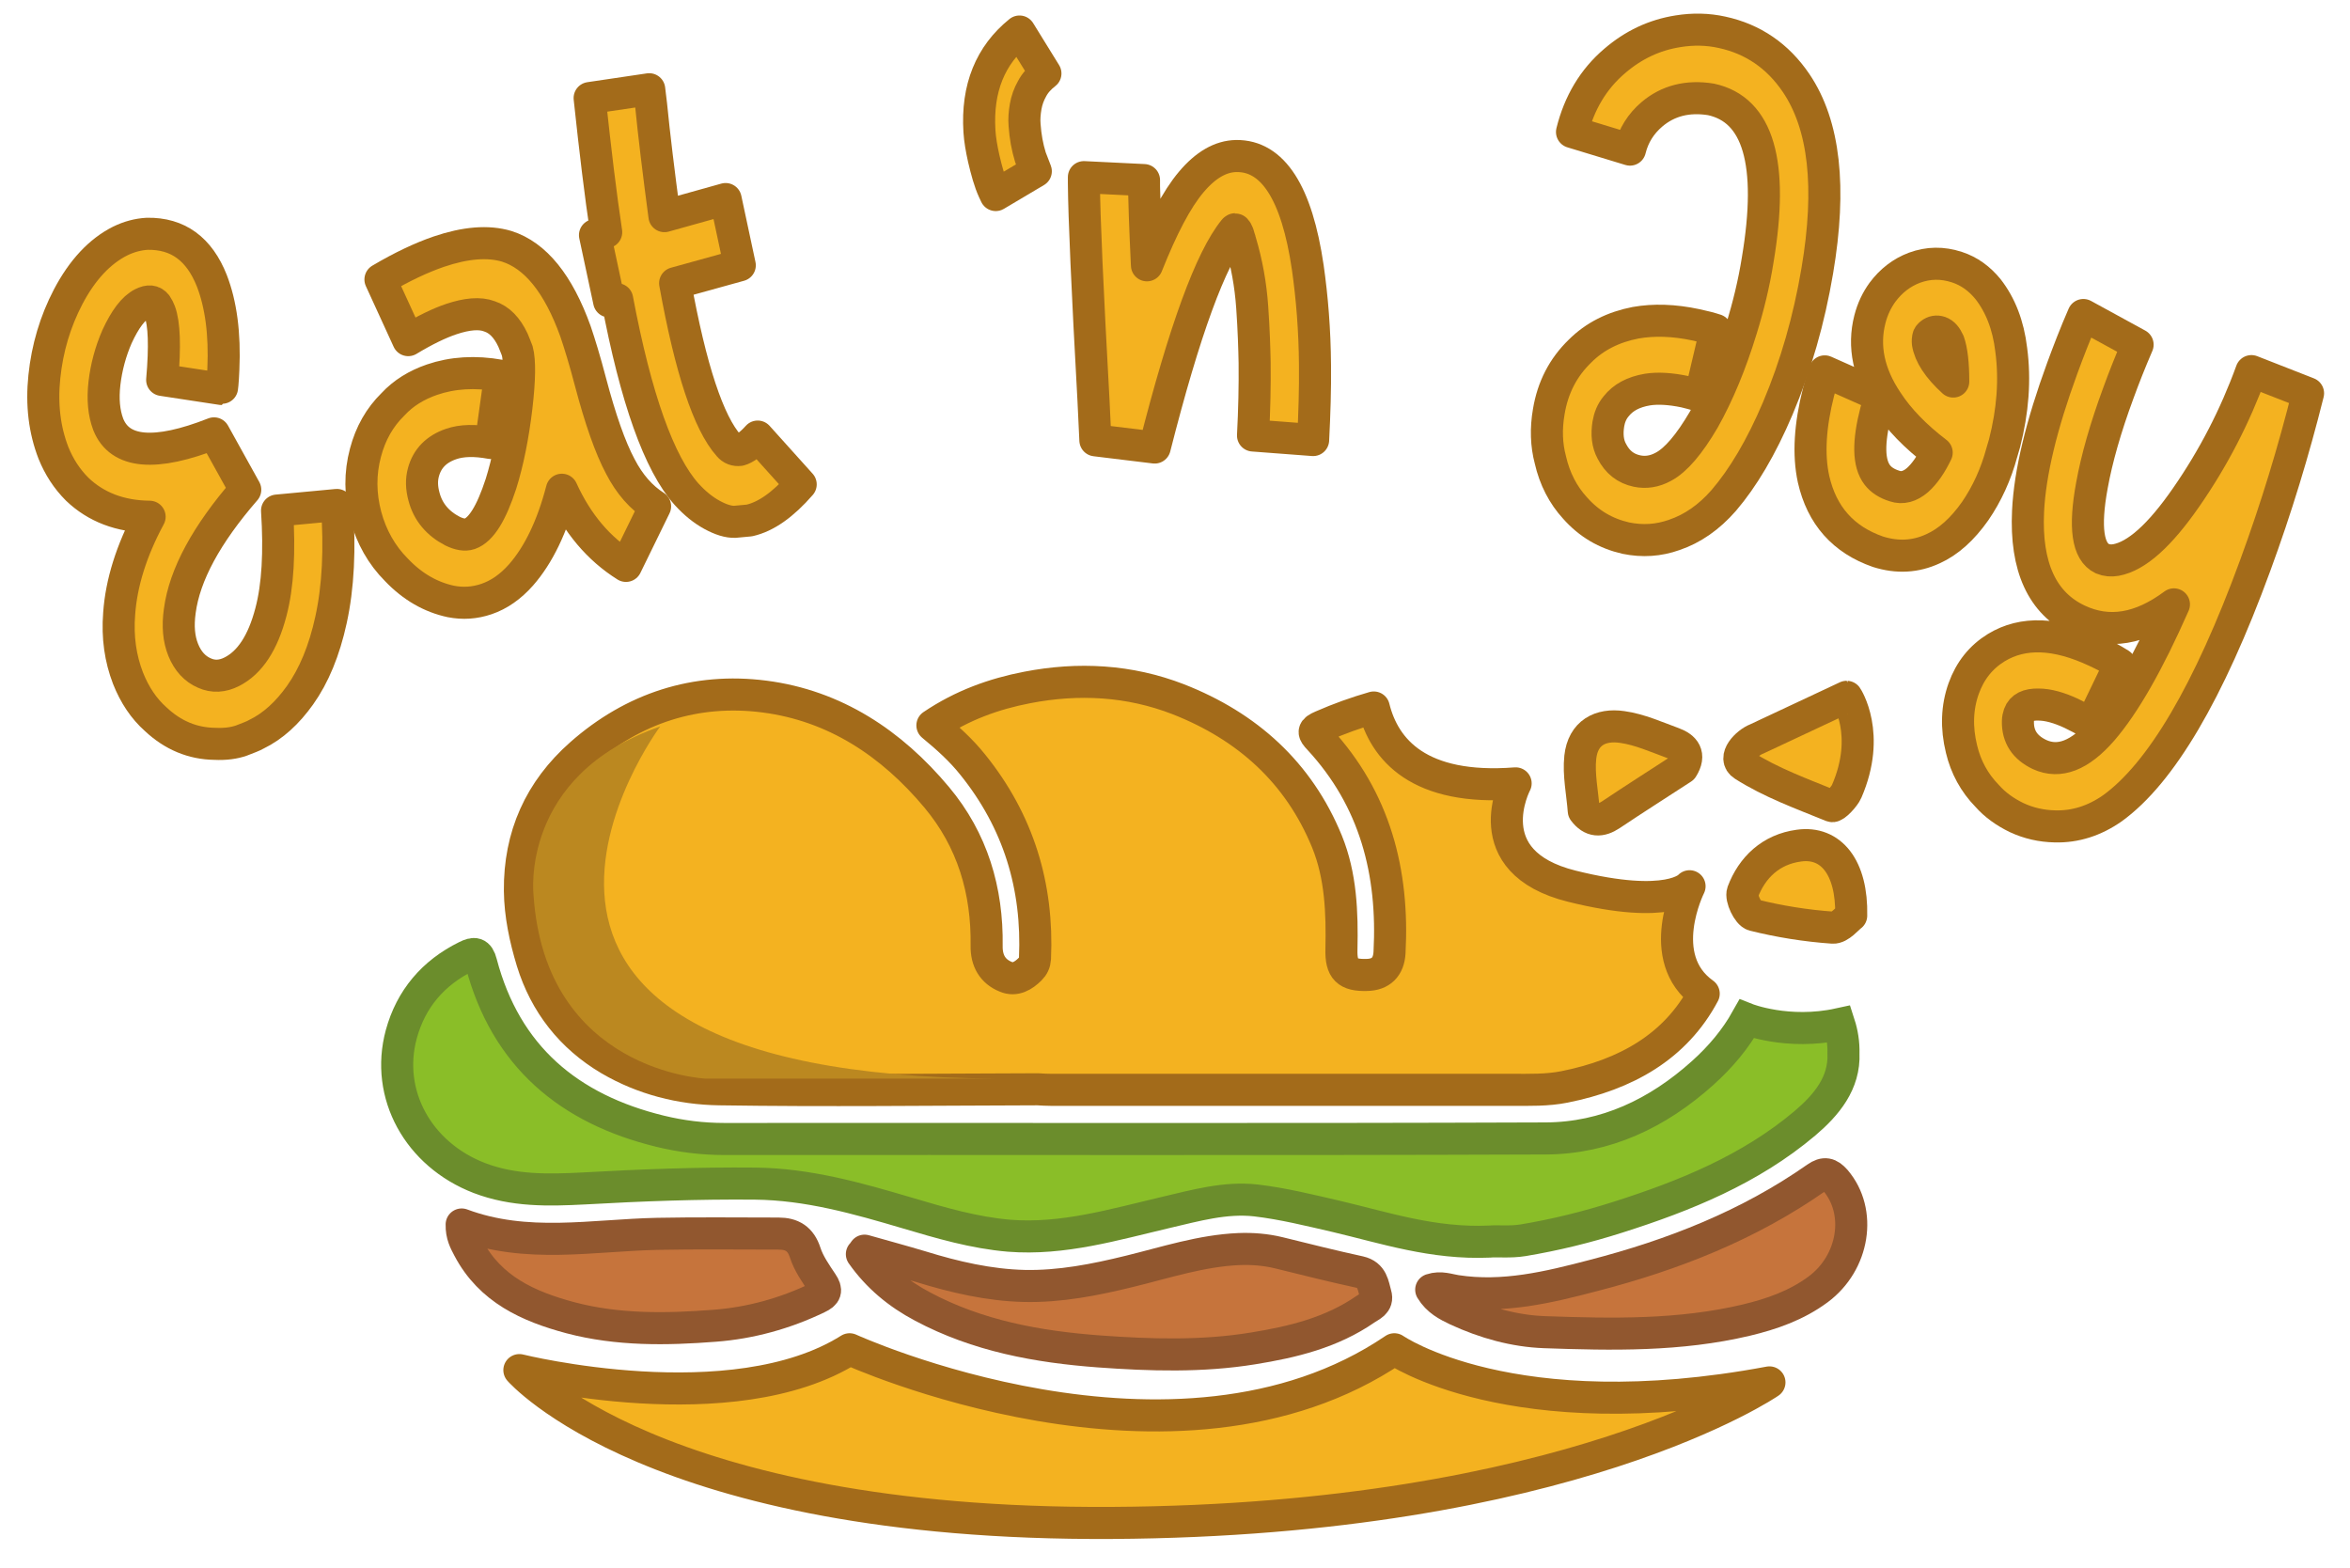 <?xml version="1.0" encoding="utf-8"?>
<!-- Generator: Adobe Illustrator 27.1.1, SVG Export Plug-In . SVG Version: 6.00 Build 0)  -->
<svg version="1.1" id="Laag_1" xmlns="http://www.w3.org/2000/svg" xmlns:xlink="http://www.w3.org/1999/xlink" x="0px" y="0px"
	 viewBox="0 0 879.6 587" style="enable-background:new 0 0 879.6 587;" xml:space="preserve">
<style type="text/css">
	.st0{fill:#F4B220;stroke:#A36B1A;stroke-width:12;stroke-linecap:round;stroke-linejoin:round;stroke-miterlimit:10;}
	.st1{fill:#C6743C;stroke:#91572F;stroke-width:12;stroke-linecap:round;stroke-linejoin:round;stroke-miterlimit:10;}
	.st2{fill:#F4B220;}
	.st3{fill:#AB6535;}
	.st4{fill:#8ABE28;stroke:#6B8D2C;stroke-width:12;stroke-miterlimit:10;}
	.st5{fill:#BB8820;}
</style>
<g>
	<path class="st0" d="M90.3,277.2c-2.6,0.9-5.9,1.4-9.9,1.2c-8.3-0.1-15.7-3.2-22.1-9.2c-4.5-4-7.9-9.1-10.4-15.4
		c-2.8-7.3-4-15.2-3.3-24.1c0.8-11.5,4.6-23.7,11.4-36.3c-11-0.1-20.1-3.6-27.1-10.3c-3.9-3.9-6.8-8.4-8.9-13.6
		c-3.3-8.5-4.5-18-3.4-28.5c1.1-10.7,4.1-20.7,8.9-29.9c5.3-10.1,11.9-17.1,19.5-20.9c3.3-1.6,6.6-2.5,10.1-2.7
		c11.5-0.2,19.5,5.7,24.2,17.6c3.4,8.8,4.9,19.8,4.3,33.1c-0.2,4.9-0.5,7.4-0.6,7.4l-22.3-3.4c1.1-12.6,0.8-21.1-0.9-25.6
		c-0.3-0.8-0.7-1.6-1.3-2.5c-1.2-1.5-2.8-1.7-5.2-0.5c-3.4,1.7-6.5,5.9-9.5,12.4c-2.4,5.5-4,11.4-4.7,17.4
		c-0.7,6.1-0.2,11.1,1.4,15.4c4.3,10.9,17.5,12.1,39.6,3.4l11.7,21.1c-14.5,16.7-22.7,31.8-24.5,45.3c-0.8,5.7-0.4,10.5,1.3,14.7
		c1.7,4.2,4.4,7.1,7.9,8.6c3.3,1.5,6.8,1.3,10.3-0.5c6.7-3.4,11.6-10.8,14.6-22.3c2.6-9.8,3.3-22.5,2.3-38l22.4-2.1
		c1.2,16.4,0.5,30.7-2.2,43c-2.5,11.5-6.4,20.9-11.6,28.2c-4.7,6.6-10.1,11.6-16.3,14.6C94.8,275.5,92.9,276.2,90.3,277.2z"/>
	<path class="st0" d="M210.3,183.3c-3.6,13.9-8.8,24.5-15.3,31.9c-3.9,4.4-8.2,7.4-12.9,9c-4.4,1.5-8.8,1.8-13.4,0.9
		c-7.4-1.6-14.2-5.4-20.3-11.8c-5.5-5.5-9.4-12.4-11.5-20.2c-2.1-7.9-2.2-15.9-0.1-23.7c1.9-7.2,5.3-13.2,10.3-18.1
		c3.9-4.2,8.8-7.2,14.6-9.2c7.6-2.6,16.1-3.2,25.5-1.5l-3.5,25.2c-5.9-1.1-10.9-1-14.9,0.4c-5.5,1.9-8.9,5.4-10.3,10.5
		c-0.8,2.9-0.7,5.9,0.2,9.2c1.5,5.7,5.1,10,10.7,12.9c2.5,1.2,4.6,1.6,6.4,1c4.3-1.5,8.1-7.7,11.7-18.7c2.6-8.3,4.5-17.9,5.8-28.7
		c1.2-10.3,1.3-17.4,0.3-21.1c-0.5-1.4-1.1-2.7-1.6-4c-2.2-4.7-5.1-7.7-8.8-8.9c-3.6-1.4-8.5-0.9-14.2,1c-4.5,1.5-9.9,4.1-16.2,7.9
		l-10.4-22.7c8.1-4.8,15.4-8.2,21.8-10.4c10-3.4,18.5-4.1,25.5-2c10.7,3.4,19.3,14,25.7,31.8c1.6,4.7,3.5,10.9,5.6,18.9
		c3.7,14,7.4,24.6,11.2,31.7c3.4,6.6,7.8,11.6,13,14.9l-10.9,22.3C224.1,205.4,216.1,196,210.3,183.3z"/>
	<path class="st0" d="M275.1,195.3c-2.4,0.1-5.3-0.8-8.6-2.6c-3.3-1.8-6.4-4.3-9.5-7.7c-10.3-11.5-19-35.9-26-73l-3,0.8L222.7,88
		l4.2-1.1c-2.1-13.9-4.1-30.6-6.2-50.2l22.3-3.3l0.7,5.8c1.1,11.2,2.8,25.1,5,41.7l22.9-6.4l5.3,24.8l-24.2,6.7
		c5.8,32.1,12.5,52.3,20.1,60.8c1.1,1.3,2.5,1.8,4.1,1.6c1.9-0.5,4.2-2.2,6.7-5l16.1,17.9c-6.6,7.6-13,12.1-19.2,13.5
		C279.3,194.9,277.4,195.1,275.1,195.3z"/>
	<path class="st0" d="M371.9,71.3c-1.5-3.3-2.6-7.3-3.7-12c-0.8-3.6-1.4-7-1.6-10.2c-1-16.1,4.1-28.5,15-37.3l9.7,15.7
		c-2.2,1.7-3.9,3.6-5,5.7c-1.2,2.1-2,4.4-2.4,6.7s-0.6,4.7-0.4,6.9c0.3,4.3,1,8.2,2.2,12.1l2,5.2l-15,8.9L371.9,71.3z"/>
	<path class="st0" d="M410,164.8l-0.7-14.8c-2.3-41.7-3.5-68.8-3.6-81.4l0-2.3l22.5,1.1l0,2.4c0.1,5.2,0.4,15,1.1,29.5
		c5.7-14.3,11.1-24.7,16.6-31.2c5.4-6.4,11-9.6,16.8-9.7c13.7-0.2,22.7,13.7,26.8,41.7c1.6,11.2,2.6,23.4,2.7,36.5
		c0.1,9-0.2,18.4-0.7,28.1l-22.5-1.7c0.5-9.6,0.7-18.7,0.6-27.3c-0.1-5.1-0.3-12.1-0.9-20.7c-0.6-8.6-2.1-16.7-4.4-24.4
		c-0.1-0.1-0.1-0.5-0.2-0.8c-0.1-0.4-0.3-0.7-0.4-1.3c-0.1-0.5-0.3-0.9-0.5-1.4c-0.2-0.5-0.4-0.8-0.5-0.9c-0.2-0.2-0.3-0.4-0.4-0.4
		l-0.3,0.2c-8.8,10.7-18.7,37.8-29.8,81.5L410,164.8z"/>
	<path class="st0" d="M589.5,190.1c-4.4-4.8-7.6-10.9-9.2-18c-1.5-5.6-1.7-11.7-0.6-18c1.5-9.1,5.4-16.6,11.7-22.7
		c5.5-5.5,12.5-9,20.8-10.6c6.8-1.2,14.3-1,22.7,0.8c2.8,0.6,5.2,1.2,7.3,1.9l-5.8,24.6l-0.9-0.2c-1.7-0.5-3.3-0.9-4.9-1.3
		c-5.3-1.1-10-1.4-13.9-0.8c-5.4,0.9-9.2,3-11.8,6.3c-1.6,1.9-2.5,4.2-2.9,6.6c-0.6,3.8-0.3,7.3,1.3,10.2c2.1,4.1,5.2,6.5,9.4,7.4
		c3.3,0.7,6.6,0.2,9.9-1.6c4.7-2.5,9.7-8.4,15.1-17.6c5.4-9.6,10.1-20.9,14.1-34c2.6-8.4,4.7-17,6.1-25.8
		c6.1-36.3,0.2-56.3-17.5-60.1c-8.7-1.4-16.1,0.5-22.1,5.6c-4.1,3.5-6.9,7.9-8.2,13.2l-21.7-6.6c2.7-10.9,8-19.8,16-26.6
		c7-6,14.8-9.7,23.7-11.1c5.6-0.9,11.1-0.8,16.5,0.4c11.5,2.5,20.8,8.8,27.7,19c10.6,15.7,13.2,39,7.9,70.3
		c-3.1,18.3-8,35.4-14.8,51.5c-6.2,14.6-13,26-20.2,34.4c-5.5,6.3-11.7,10.6-18.5,12.9c-5.9,2.1-11.9,2.5-18.2,1.2
		C601.1,199.7,594.8,196.1,589.5,190.1z"/>
	<path class="st0" d="M678.8,179.3c-2-9.2-1.3-20.1,1.9-32.7c0.7-2.7,1.5-5.3,2.3-7.6l20.9,9.3c-0.6,2-1.2,3.9-1.7,5.6
		c-3,11.6-2.9,19.5,0.5,23.9c1.4,1.8,3.5,3.2,6.4,4.1c2.9,1,5.8,0.2,8.6-2.2c2.7-2.4,5.1-5.9,7.2-10.3c-8-6.1-14.2-12.5-18.5-19.1
		c-7-10.4-9.1-20.7-6.5-30.8c1-3.9,2.6-7.2,4.7-10.1c3.2-4.3,7.2-7.4,12-9.2c5.2-1.9,10.4-2,15.9-0.2c4.6,1.5,8.4,4.3,11.6,8.2
		c4.6,5.9,7.6,13.4,8.7,22.7c1.5,11.2,0.6,22.9-2.5,35l-1,3.4c-2.2,8.2-5.6,15.6-10,22c-4.7,6.7-10,11.5-15.8,14.1
		c-6.5,3-13.3,3.4-20.6,1.1C690,202,681.9,193,678.8,179.3z M729.4,128c-0.9-2-1.9-3.2-3.3-3.7c-1.2-0.4-2.4-0.2-3.4,0.6
		c-0.5,0.4-0.9,0.8-1,1.4c-0.1,0.6-0.2,1.2-0.1,2.1c0.7,4.4,3.8,9.2,9.5,14.4C731.1,136,730.5,131.1,729.4,128z"/>
	<path class="st0" d="M743.8,297.9c-4.8-4.9-8-10.8-9.6-17.5c-2-8.1-1.7-15.7,0.8-22.7c2.4-6.7,6.5-11.8,12.2-15.3
		c10-6.1,22.5-5.6,37.4,1.4c2.8,1.3,5.9,2.9,8.9,4.8L782.7,271c-2.6-1.6-5.1-2.9-7.4-4c-4.5-2.1-8.7-3.3-12.3-3.3
		c-3.9-0.1-6.3,1.1-7.2,3.6c-0.3,0.9-0.5,1.7-0.5,2.7c-0.1,5.7,2.6,9.8,8.1,12.4c7.4,3.4,15.1,0.4,23.4-9.1
		c8.3-9.6,17.2-25.1,26.9-47.1c-12.5,9.3-24.4,11.3-35.9,5.9c-13.4-6.3-19.7-19.9-18.7-40.8c0.7-14.4,5-32.2,12.8-53.5
		c2.2-6,4.8-12.8,7.9-19.9l20.3,11.1c-2.8,6.5-5.2,12.6-7.2,18.1c-4.8,13-8.1,24.6-9.9,34.6c-2.9,15.7-1.6,24.8,3.9,27.4
		c1.7,0.7,3.3,0.8,5.1,0.5c7.7-1.4,16.4-9.2,26.3-23.5c10.2-14.7,18.3-30.4,24.4-47.2l21.2,8.3c-5.4,21.6-11.9,43-19.8,64.5
		c-17.4,47.5-35.3,77.7-53.4,90.8c-6.7,4.7-13.9,7-21.5,6.8c-5.1-0.1-9.9-1.2-14.4-3.3C750.5,303.9,746.8,301.3,743.8,297.9z"/>
</g>
<g>
	<path class="st1" d="M323.6,468.1c7,2,14.1,3.9,21.1,6c12.6,3.9,25.6,6.9,38.7,7.2c13.3,0.3,26.5-2.3,39.5-5.5
		c13.5-3.3,26.8-7.7,40.8-8.3c5-0.2,10.1,0.2,15,1.4c10.1,2.5,20.1,5,30.2,7.2c4.8,1.1,5,4.9,6,8.4c1,3.3-2,4.2-3.8,5.5
		c-12.7,8.8-27.3,12.3-42.2,14.7c-19.1,3.1-38.4,2.5-57.6,1.1c-22.9-1.7-45.4-5.8-66-16.8c-9.1-4.8-16.8-11.2-22.7-19.6
		C323,469,323.3,468.5,323.6,468.1z"/>
	<path class="st1" d="M535.7,482.7c3.6-1.2,6.6,0.1,9.4,0.5c17.6,2.7,34.5-1.4,51.3-5.8c29.8-7.7,58.1-18.8,83.5-36.6
		c3-2.1,4.8-1.6,7.1,1c10,11.7,7,30.8-6.5,40.8c-8.1,6-17.3,9.2-26.9,11.5c-24.9,5.9-50.2,5.4-75.5,4.5c-11.2-0.4-22.3-3.5-32.7-8.3
		C541.8,488.6,538.1,486.7,535.7,482.7z"/>
	<path class="st1" d="M172.8,458.3c24.4,9.1,48.9,4,73.3,3.5c15.1-0.3,30.2-0.1,45.3-0.1c5,0,8.3,1.9,10,7.2c1.3,4,3.9,7.7,6.3,11.3
		c1.9,2.8,1.4,4.1-1.6,5.5c-12.2,5.9-25.3,9.5-38.6,10.5c-18,1.4-36.2,1.7-54-3c-15.7-4.2-30-10.6-38.1-26
		C174.1,464.7,172.7,462.3,172.8,458.3z"/>
	<path class="st2" d="M607.5,530.6c0.4,0,0.7,0,1-0.2C608.2,530.6,607.8,530.6,607.5,530.6z"/>
	<path class="st3" d="M300.3,537.7c0.2-0.2,0.4-0.2,0.6,0c0,0-0.3,0.2-0.3,0.2L300.3,537.7z"/>
</g>
<path class="st0" d="M632.4,331.7c0,0-7.4,9.1-44,0c-36.7-9.1-21.1-38.5-21.1-38.5c-36.2,2.8-49.2-12.6-53.1-28.4
	c-6.6,1.9-13,4.2-19.4,7c-3.5,1.5-3.4,2.3-1,4.8c20.9,22.6,27.9,49.9,26.3,79.9c-0.3,5.5-3.3,8.3-8.5,8.4c-7.3,0.2-9.7-2-9.5-9.6
	c0.3-13.8-0.2-27.5-5.4-40.3c-10.6-25.9-29.9-43.2-55.7-53.3c-18.3-7.1-37.4-8.1-56.5-4.4c-12.5,2.4-24.4,6.7-35.5,14.2
	c5.6,4.6,10.8,9.3,15.1,14.7c17.1,21.2,24.5,45.5,23.3,72.5c-0.1,1.7-0.7,2.9-1.8,4c-2.5,2.5-5.6,4.4-9.1,2.9c-5-2-7.3-6.1-7.2-11.6
	c0.3-20.7-5.3-39.6-18.7-55.6c-16.9-20.2-38.1-34.3-64.5-37.7c-25.7-3.3-49.1,4.3-68.7,21.6c-15.3,13.5-23,30.6-22.8,51.1
	c0.1,9,2,17.8,4.6,26.4c4.9,15.9,14.7,28.3,28.9,36.7c12.6,7.4,26.8,11,41.2,11.2c39.7,0.6,79.4,0.1,119.1,0
	c1.7,0.1,3.4,0.2,5.1,0.2c57.5,0,115,0,172.4,0c6.6,0,13.2,0.2,19.7-1.1c23-4.6,41.5-15,52.1-34.9
	C618.9,358.5,632.4,331.7,632.4,331.7z"/>
<path class="st4" d="M688.4,383.3c-19.2,4.2-34.6-1.9-34.6-1.9c-4.2,7.5-9.8,14.2-16.5,20.2c-16.8,15.1-36.3,24.4-58.8,24.5
	c-102.5,0.4-204.9,0.1-307.4,0.2c-8.2,0-16.2-1-24-2.9c-34.1-8.3-57.8-28-67-63c-1-3.9-2.6-3.9-5.6-2.4
	c-12.4,6.1-20.7,15.9-24.3,29.1c-6.1,22.5,6.4,45,29.2,53.8c12.8,4.9,25.8,4.6,39.3,3.9c21.3-1.2,42.6-2,63.9-1.8
	c19.8,0.2,38.4,5.5,57,11c12.5,3.7,25,7.4,38.1,8.5c20.2,1.6,39.4-4.2,58.6-8.7c11.2-2.6,22.3-5.8,33.8-4.5
	c10.2,1.2,20.2,3.7,30.2,6c18.2,4.3,36.1,10.3,57.1,9.4c3-0.3,7.8,0.3,12.7-0.5c12-2,23.8-4.9,35.4-8.6c25.2-8,49.6-17.9,70.1-35.2
	c8-6.8,14.9-15,14.4-26.2C690.1,390.4,689.5,386.7,688.4,383.3z"/>
<path class="st0" d="M662.3,517.4c-96.7,18.1-140.4-12.4-140.4-12.4c-82.1,55.7-203.9,0-203.9,0c-43.8,27.6-123.6,7.8-123.6,7.8
	S244.9,571,416.2,570C587.4,569,662.3,517.4,662.3,517.4z"/>
<path class="st0" d="M629.7,287.5c-8.9,5.8-17.9,11.5-26.7,17.4c-3.9,2.6-7.2,2.6-10.2-1.4c-0.5-6.7-2-13.6-1.3-20.1
	c1-9.1,7.5-12.5,15.7-11.3c6.5,0.9,12.9,3.8,19.2,6.1C630.4,279.7,632.9,282.4,629.7,287.5z"/>
<path class="st0" d="M691.2,296.2c-0.8,1.9-4.5,5.9-5.5,5.5c-11.3-4.6-22.9-8.8-33.1-15.3c-4.3-2.7,1.2-8.4,4.9-9.8l33.7-15.8
	C691.2,260.8,700.5,274.8,691.2,296.2z"/>
<path class="st0" d="M692.9,342.7c-1.3,0.9-4.3,4.7-6.9,4.5c-10-0.7-20-2.3-29.6-4.7c-2.1-0.5-4.9-6.4-4.1-8.6
	c3.5-9.3,10.6-16,21-17.4C685.3,314.8,693.3,324.6,692.9,342.7z"/>
<path class="st5" d="M247.1,271.9c0,0-97,130.4,125.8,131.8H264.1c0,0-60.1-2.6-64.4-68.8C199.7,334.9,194.4,290.2,247.1,271.9z"/>
</svg>
